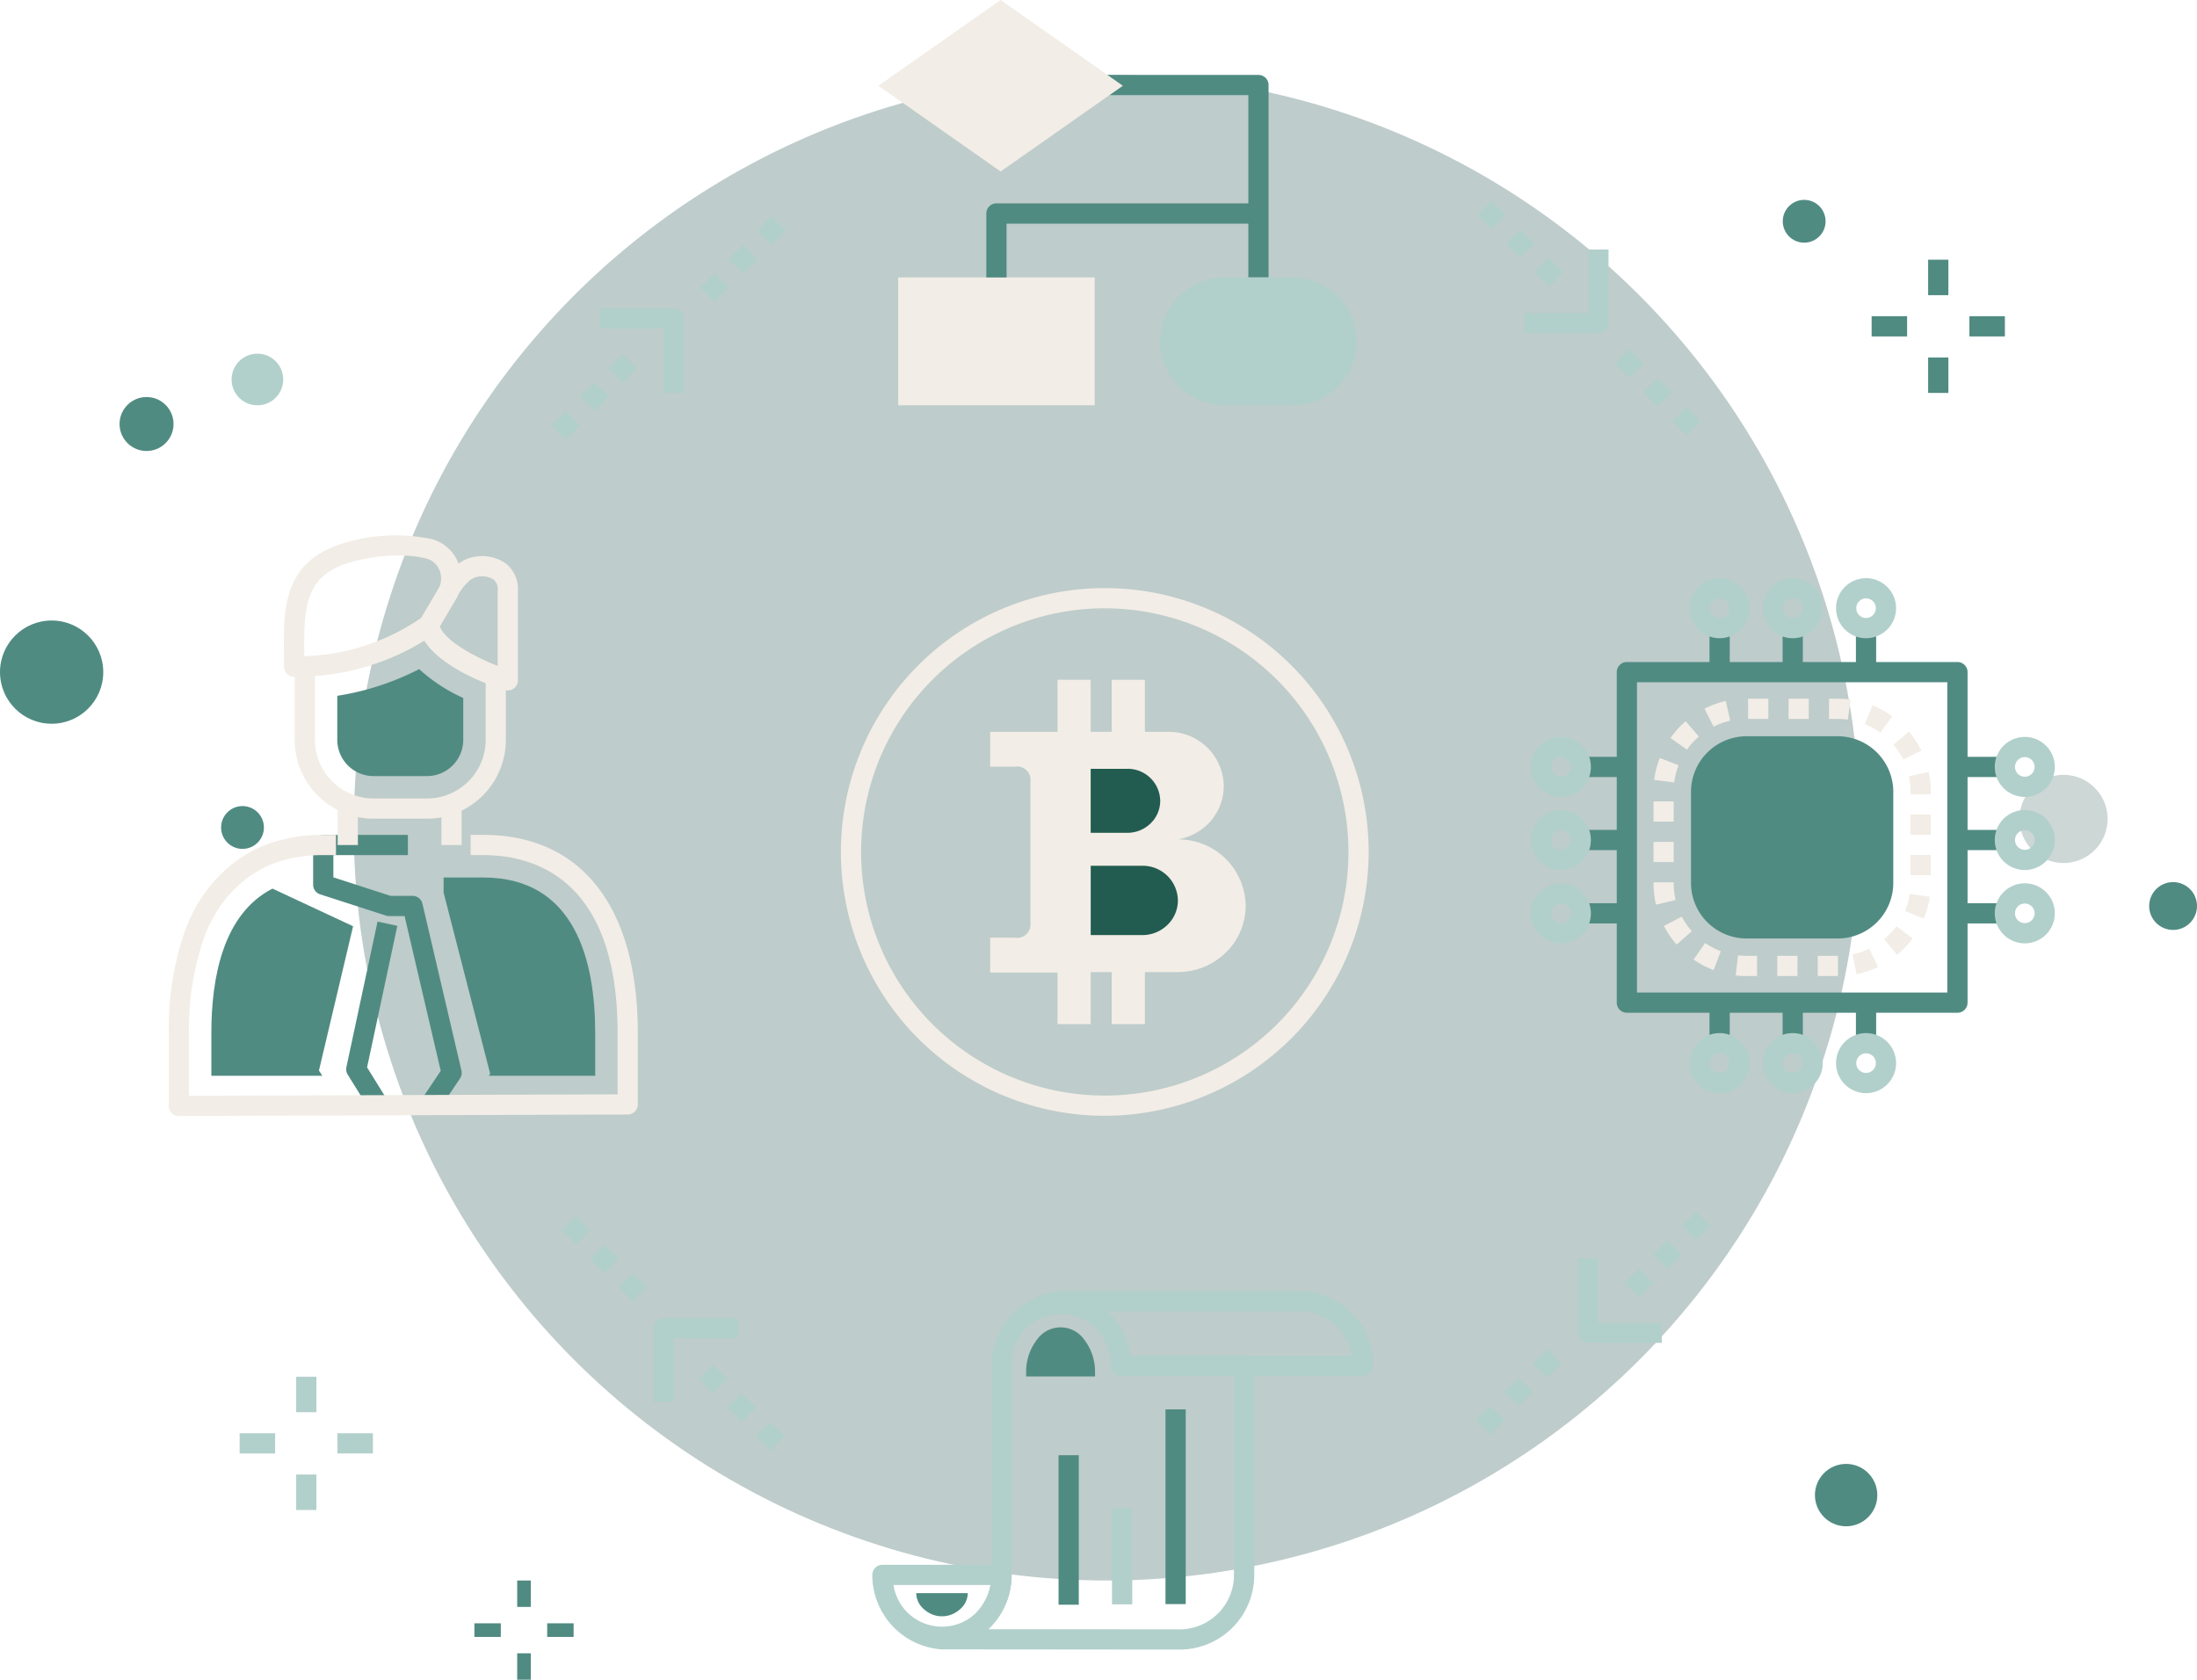 <svg xmlns="http://www.w3.org/2000/svg" width="294.027" height="224.833" viewBox="0 0 294.027 224.833">
  <g id="illustration" transform="translate(-36 -356)">
    <g id="background" transform="translate(0.063 143.001)">
      <circle id="Ellipse_1999" data-name="Ellipse 1999" cx="100.777" cy="100.777" r="100.777" transform="translate(83.279 222.999)" fill="#073b36" opacity="0.26"/>
      <path id="Path_25534" data-name="Path 25534" d="M122.53,21.4a5.9,5.9,0,1,0-5.9-5.9A5.9,5.9,0,0,0,122.53,21.4Z" transform="translate(189.572 307.115)" fill="#073b36" opacity="0.2"/>
      <g id="Group_41131" data-name="Group 41131" transform="translate(57.255 62.5)">
        <g id="Group_40642" data-name="Group 40642" transform="translate(47.898 362.053)">
          <g id="Group_40641" data-name="Group 40641">
            <rect id="Rectangle_7701" data-name="Rectangle 7701" width="1.822" height="3.536" fill="#508b82"/>
          </g>
        </g>
        <g id="Group_40644" data-name="Group 40644" transform="translate(47.898 371.796)">
          <g id="Group_40643" data-name="Group 40643" transform="translate(0 0)">
            <rect id="Rectangle_7702" data-name="Rectangle 7702" width="1.822" height="3.536" fill="#508b82"/>
          </g>
        </g>
        <g id="Group_40646" data-name="Group 40646" transform="translate(51.913 367.782)">
          <g id="Group_40645" data-name="Group 40645">
            <rect id="Rectangle_7703" data-name="Rectangle 7703" width="3.536" height="1.822" fill="#508b82"/>
          </g>
        </g>
        <g id="Group_40648" data-name="Group 40648" transform="translate(42.17 367.782)">
          <g id="Group_40647" data-name="Group 40647">
            <rect id="Rectangle_7704" data-name="Rectangle 7704" width="3.536" height="1.822" fill="#508b82"/>
          </g>
        </g>
      </g>
      <g id="Group_40650" data-name="Group 40650" transform="translate(51.937 266.141)">
        <g id="Group_40649" data-name="Group 40649">
          <circle id="Ellipse_2034" data-name="Ellipse 2034" cx="3.612" cy="3.612" r="3.612" fill="#508b82"/>
        </g>
      </g>
      <g id="Group_40652" data-name="Group 40652" transform="translate(65.527 320.894)">
        <g id="Group_40651" data-name="Group 40651">
          <circle id="Ellipse_2035" data-name="Ellipse 2035" cx="2.865" cy="2.865" r="2.865" fill="#508b82"/>
        </g>
      </g>
      <g id="Group_40656" data-name="Group 40656" transform="translate(323.563 331.07)">
        <g id="Group_40655" data-name="Group 40655">
          <circle id="Ellipse_2037" data-name="Ellipse 2037" cx="3.201" cy="3.201" r="3.201" fill="#508b82"/>
        </g>
      </g>
      <g id="Group_41157" data-name="Group 41157" transform="translate(274.527 239.751)">
        <g id="Group_40651-2" data-name="Group 40651">
          <circle id="Ellipse_2035-2" data-name="Ellipse 2035" cx="2.865" cy="2.865" r="2.865" fill="#508b82"/>
        </g>
      </g>
    </g>
    <g id="Group_54268" data-name="Group 54268" transform="translate(-3 -14)">
      <g id="PROOF_OF_ELAPSED_TIME" data-name="PROOF OF ELAPSED TIME" transform="translate(39 319.545)">
        <g id="Group_53006" data-name="Group 53006" transform="translate(39.637 234.734)">
          <g id="Group_53005" data-name="Group 53005">
            <rect id="Rectangle_9865" data-name="Rectangle 9865" width="2.708" height="4.75" fill="#b2d0cb"/>
          </g>
        </g>
        <g id="Group_53008" data-name="Group 53008" transform="translate(39.637 247.821)">
          <g id="Group_53007" data-name="Group 53007">
            <rect id="Rectangle_9866" data-name="Rectangle 9866" width="2.708" height="4.75" fill="#b2d0cb"/>
          </g>
        </g>
        <g id="Group_53010" data-name="Group 53010" transform="translate(45.159 242.299)">
          <g id="Group_53009" data-name="Group 53009">
            <rect id="Rectangle_9867" data-name="Rectangle 9867" width="4.75" height="2.708" fill="#b2d0cb"/>
          </g>
        </g>
        <g id="Group_53012" data-name="Group 53012" transform="translate(32.072 242.3)">
          <g id="Group_53011" data-name="Group 53011">
            <rect id="Rectangle_9868" data-name="Rectangle 9868" width="4.75" height="2.708" fill="#b2d0cb"/>
          </g>
        </g>
        <g id="Group_53014" data-name="Group 53014" transform="translate(258.045 85.215)">
          <g id="Group_53013" data-name="Group 53013" transform="translate(0 0)">
            <rect id="Rectangle_9869" data-name="Rectangle 9869" width="2.708" height="4.749" fill="#508b82"/>
          </g>
        </g>
        <g id="Group_53016" data-name="Group 53016" transform="translate(258.045 98.301)">
          <g id="Group_53015" data-name="Group 53015" transform="translate(0 0)">
            <rect id="Rectangle_9870" data-name="Rectangle 9870" width="2.708" height="4.749" fill="#508b82"/>
          </g>
        </g>
        <g id="Group_53018" data-name="Group 53018" transform="translate(263.568 92.779)">
          <g id="Group_53017" data-name="Group 53017" transform="translate(0 0)">
            <rect id="Rectangle_9871" data-name="Rectangle 9871" width="4.749" height="2.708" fill="#508b82"/>
          </g>
        </g>
        <g id="Group_53020" data-name="Group 53020" transform="translate(250.482 92.779)">
          <g id="Group_53019" data-name="Group 53019" transform="translate(0 0)">
            <rect id="Rectangle_9872" data-name="Rectangle 9872" width="4.749" height="2.708" fill="#508b82"/>
          </g>
        </g>
        <g id="Group_53022" data-name="Group 53022" transform="translate(0 133.51)">
          <g id="Group_53021" data-name="Group 53021">
            <circle id="Ellipse_3320" data-name="Ellipse 3320" cx="6.91" cy="6.91" r="6.91" fill="#508b82"/>
          </g>
        </g>
        <g id="Group_53024" data-name="Group 53024" transform="translate(30.992 97.794)">
          <g id="Group_53023" data-name="Group 53023" transform="translate(0 0)">
            <circle id="Ellipse_3321" data-name="Ellipse 3321" cx="3.456" cy="3.456" r="3.456" fill="#b2d0cb"/>
          </g>
        </g>
        <g id="Group_53026" data-name="Group 53026" transform="translate(242.894 246.403)">
          <g id="Group_53025" data-name="Group 53025">
            <circle id="Ellipse_3322" data-name="Ellipse 3322" cx="4.175" cy="4.175" r="4.175" fill="#508b82"/>
          </g>
        </g>
        <g id="Group_53028" data-name="Group 53028" transform="translate(28.287 169.398)">
          <g id="Group_53027" data-name="Group 53027">
            <path id="Path_206117" data-name="Path 206117" d="M71.633,276.944l-10.789-5.038c-6.6,3.376-8.179,11.9-8.179,19.316v5.734H67.515l-.45-.7Z" transform="translate(-52.666 -271.906)" fill="#508b82"/>
          </g>
        </g>
        <g id="Group_53030" data-name="Group 53030" transform="translate(59.366 167.911)">
          <g id="Group_53029" data-name="Group 53029">
            <path id="Path_206118" data-name="Path 206118" d="M115.844,269.136h-5.316v2.01l6.239,24.264-.179.264h14.231v-5.734C130.818,280.455,128.225,269.136,115.844,269.136Z" transform="translate(-110.528 -269.136)" fill="#508b82"/>
          </g>
        </g>
        <g id="Group_53034" data-name="Group 53034" transform="translate(41.907 162.207)">
          <g id="Group_53033" data-name="Group 53033">
            <path id="Path_206120" data-name="Path 206120" d="M97.871,290.055,92.65,267.722a1.354,1.354,0,0,0-1.319-1.045H88.387L80.731,264.2v-2.977h9.975v-2.708H79.377a1.354,1.354,0,0,0-1.354,1.354v5.316a1.353,1.353,0,0,0,.937,1.287l8.8,2.845a1.346,1.346,0,0,0,.417.066h2.085L95.1,290.1l-2.568,3.826,2.248,1.509,2.9-4.316A1.351,1.351,0,0,0,97.871,290.055Z" transform="translate(-78.023 -258.516)" fill="#508b82"/>
          </g>
        </g>
        <g id="Group_53036" data-name="Group 53036" transform="translate(46.327 173.813)">
          <g id="Group_53035" data-name="Group 53035">
            <path id="Path_206121" data-name="Path 206121" d="M93.1,280.692l-2.648-.566-4.167,19.479a1.356,1.356,0,0,0,.173,1l2.993,4.819,2.3-1.428-2.7-4.356Z" transform="translate(-86.252 -280.126)" fill="#508b82"/>
          </g>
        </g>
        <g id="Group_53038" data-name="Group 53038" transform="translate(59.078 158.802)">
          <g id="Group_53037" data-name="Group 53037">
            <rect id="Rectangle_9873" data-name="Rectangle 9873" width="2.708" height="4.763" fill="#f2ede6"/>
          </g>
        </g>
        <g id="Group_53040" data-name="Group 53040" transform="translate(45.189 158.686)">
          <g id="Group_53039" data-name="Group 53039">
            <rect id="Rectangle_9874" data-name="Rectangle 9874" width="2.708" height="4.879" fill="#f2ede6"/>
          </g>
        </g>
        <g id="Group_53043" data-name="Group 53043" transform="translate(39.437 132.762)">
          <g id="Group_53042" data-name="Group 53042">
            <g id="Group_53041" data-name="Group 53041">
              <path id="Path_206122" data-name="Path 206122" d="M100.786,210.624c-2.922-1.025-7.7-3.5-8.075-5.8a1.356,1.356,0,0,0-2.19-.831,28.98,28.98,0,0,1-15.8,5.24,1.355,1.355,0,0,0-1.3,1.353v9.826A10.569,10.569,0,0,0,83.98,230.973h7.154a10.568,10.568,0,0,0,10.556-10.556V211.9A1.353,1.353,0,0,0,100.786,210.624Zm-1.8,9.793a7.858,7.858,0,0,1-7.849,7.849H83.981a7.858,7.858,0,0,1-7.849-7.85v-8.552a32.353,32.353,0,0,0,14.633-4.738c1.8,2.9,6.232,4.921,8.219,5.713v7.579Z" transform="translate(-73.424 -203.695)" fill="#f2ede6"/>
            </g>
          </g>
        </g>
        <g id="Group_53045" data-name="Group 53045" transform="translate(45.141 140.019)">
          <g id="Group_53044" data-name="Group 53044">
            <path id="Path_206123" data-name="Path 206123" d="M95,217.206a36.052,36.052,0,0,1-10.958,3.571v5.893a4.858,4.858,0,0,0,4.853,4.853h7.154a4.858,4.858,0,0,0,4.853-4.853v-5.6A22.582,22.582,0,0,1,95,217.206Z" transform="translate(-84.045 -217.206)" fill="#508b82"/>
          </g>
        </g>
        <g id="Group_53048" data-name="Group 53048" transform="translate(37.989 122.098)">
          <g id="Group_53047" data-name="Group 53047" transform="translate(0 0)">
            <g id="Group_53046" data-name="Group 53046">
              <path id="Path_206124" data-name="Path 206124" d="M94.06,187.511a5.319,5.319,0,0,0-3.587-3.168,23.751,23.751,0,0,0-12.206.708c-7.652,2.545-7.589,8.732-7.527,14.715.006.551.011,1.108.011,1.667a1.355,1.355,0,0,0,1.354,1.354c11.528,0,18.583-5.641,18.877-5.881a1.366,1.366,0,0,0,.308-.356l2.385-4A5.7,5.7,0,0,0,94.06,187.511Zm-2.71,3.654L89.1,194.941a29.243,29.243,0,0,1-15.646,5.111c0-.1,0-.209,0-.313-.065-6.322.175-10.288,5.675-12.118a22.914,22.914,0,0,1,6.938-1.072,15.014,15.014,0,0,1,3.721.411,2.6,2.6,0,0,1,1.771,1.574A2.971,2.971,0,0,1,91.349,191.166Z" transform="translate(-70.728 -183.841)" fill="#f2ede6"/>
            </g>
          </g>
        </g>
        <g id="Group_53051" data-name="Group 53051" transform="translate(56.034 124.912)">
          <g id="Group_53050" data-name="Group 53050">
            <g id="Group_53049" data-name="Group 53049">
              <path id="Path_206125" data-name="Path 206125" d="M116.089,190.125a5.488,5.488,0,0,0-4.54-.917c-2.546.48-4.171,3.435-4.433,3.944l-2.6,4.445a1.348,1.348,0,0,0-.169.9c.772,4.9,10.4,8.126,11.494,8.478a1.339,1.339,0,0,0,.414.065,1.354,1.354,0,0,0,1.354-1.354V193.7A4.409,4.409,0,0,0,116.089,190.125ZM114.9,203.758c-3.288-1.295-7.019-3.383-7.766-5.277l2.341-3.994c.015-.026.028-.051.041-.077.374-.744,1.488-2.343,2.539-2.543a2.932,2.932,0,0,1,2.309.343,1.7,1.7,0,0,1,.535,1.486Z" transform="translate(-104.325 -189.08)" fill="#f2ede6"/>
            </g>
          </g>
        </g>
        <g id="Group_53054" data-name="Group 53054" transform="translate(221.286 143.981)">
          <g id="Group_53053" data-name="Group 53053">
            <g id="Group_53052" data-name="Group 53052">
              <path id="Path_206126" data-name="Path 206126" d="M413.387,254.995a12.493,12.493,0,0,0,1.712,2.5l2.031-1.791a9.73,9.73,0,0,1-1.341-1.955Zm2.919-27.4a12.463,12.463,0,0,0-2.038,2.244l2.212,1.562a9.739,9.739,0,0,1,1.594-1.756Zm1.057,31.905a12.348,12.348,0,0,0,2.688,1.407l.952-2.535a9.69,9.69,0,0,1-2.1-1.1Zm1.458-33.59,1.221,2.417a9.616,9.616,0,0,1,2.227-.8l-.594-2.643A12.315,12.315,0,0,0,418.821,225.914Zm5.839,1.377h2.708v-2.708H424.66Zm-1.354,31.639L423,261.62a12.579,12.579,0,0,0,1.422.081h1.438v-2.708h-1.438A9.631,9.631,0,0,1,423.306,258.93Zm-7.949-25.436-2.524-.982a12.308,12.308,0,0,0-.742,2.943l2.687.335A9.649,9.649,0,0,1,415.357,233.494Zm32.485-1.964a12.481,12.481,0,0,0-1.66-2.534l-2.068,1.747a9.733,9.733,0,0,1,1.3,1.984ZM414.7,243.741H412v2.708H414.7Zm0-5.416H412v2.708H414.7Zm0,10.952v-.121H412v.121a12.525,12.525,0,0,0,.334,2.875l2.636-.624A9.747,9.747,0,0,1,414.7,249.277Zm34.134-14.883-2.648.569a9.7,9.7,0,0,1,.216,2.045v.36h2.708v-.36A12.475,12.475,0,0,0,448.837,234.394Zm-5.965,22.378,1.726,2.087a12.546,12.546,0,0,0,2.083-2.2l-2.177-1.611A9.761,9.761,0,0,1,442.872,256.772Zm2.8-3.784,2.5,1.034a12.388,12.388,0,0,0,.806-2.925l-2.68-.393A9.625,9.625,0,0,1,445.672,252.988Zm.733-10.2h2.708v-2.708H446.4ZM428.564,261.7h2.708v-2.708h-2.708ZM446.4,248.2h2.708v-2.708H446.4Zm-5.1-22.728-1.007,2.514a9.691,9.691,0,0,1,2.075,1.144l1.587-2.193A12.383,12.383,0,0,0,441.308,225.471ZM433.98,261.7h2.708v-2.708H433.98Zm4.652-2.9.538,2.653a12.3,12.3,0,0,0,2.876-.964l-1.169-2.441A9.685,9.685,0,0,1,438.632,258.8Zm-8.557-31.509h2.708v-2.708h-2.708Zm5.415-2.708v2.708h1.2a9.856,9.856,0,0,1,1.323.089l.365-2.683a12.531,12.531,0,0,0-1.688-.114h-1.2Z" transform="translate(-411.995 -224.583)" fill="#f2ede6"/>
            </g>
          </g>
        </g>
        <g id="Group_53056" data-name="Group 53056" transform="translate(226.309 149.004)">
          <g id="Group_53055" data-name="Group 53055">
            <path id="Path_206127" data-name="Path 206127" d="M448.418,241.383a7.447,7.447,0,0,0-7.447-7.447H428.794a7.447,7.447,0,0,0-7.447,7.447v12.178a7.446,7.446,0,0,0,7.447,7.446h12.178a7.447,7.447,0,0,0,7.447-7.447Z" transform="translate(-421.347 -233.936)" fill="#508b82"/>
          </g>
        </g>
        <g id="Group_53059" data-name="Group 53059" transform="translate(216.371 139.067)">
          <g id="Group_53058" data-name="Group 53058">
            <g id="Group_53057" data-name="Group 53057">
              <path id="Path_206128" data-name="Path 206128" d="M448.438,215.434H404.2a1.354,1.354,0,0,0-1.354,1.354v44.24a1.354,1.354,0,0,0,1.354,1.354h44.24a1.355,1.355,0,0,0,1.354-1.354v-44.24A1.355,1.355,0,0,0,448.438,215.434Zm-1.354,44.24H405.552V218.142h41.532Z" transform="translate(-402.844 -215.434)" fill="#508b82"/>
            </g>
          </g>
        </g>
        <g id="Group_53061" data-name="Group 53061" transform="translate(262.885 151.757)">
          <g id="Group_53060" data-name="Group 53060">
            <rect id="Rectangle_9875" data-name="Rectangle 9875" width="5.432" height="2.708" fill="#508b82"/>
          </g>
        </g>
        <g id="Group_53063" data-name="Group 53063" transform="translate(262.885 161.54)">
          <g id="Group_53062" data-name="Group 53062">
            <rect id="Rectangle_9876" data-name="Rectangle 9876" width="5.432" height="2.708" fill="#508b82"/>
          </g>
        </g>
        <g id="Group_53065" data-name="Group 53065" transform="translate(262.885 171.352)">
          <g id="Group_53064" data-name="Group 53064">
            <rect id="Rectangle_9877" data-name="Rectangle 9877" width="5.432" height="2.708" fill="#508b82"/>
          </g>
        </g>
        <g id="Group_53068" data-name="Group 53068" transform="translate(266.963 149.093)">
          <g id="Group_53067" data-name="Group 53067">
            <g id="Group_53066" data-name="Group 53066">
              <path id="Path_206129" data-name="Path 206129" d="M501.055,234.1a4.018,4.018,0,1,0,4.019,4.018A4.022,4.022,0,0,0,501.055,234.1Zm0,5.329a1.311,1.311,0,1,1,1.311-1.311A1.312,1.312,0,0,1,501.055,239.43Z" transform="translate(-497.037 -234.101)" fill="#b2d0cb"/>
            </g>
          </g>
        </g>
        <g id="Group_53071" data-name="Group 53071" transform="translate(266.963 158.875)">
          <g id="Group_53070" data-name="Group 53070">
            <g id="Group_53069" data-name="Group 53069">
              <path id="Path_206130" data-name="Path 206130" d="M501.055,252.314a4.018,4.018,0,1,0,4.019,4.018A4.022,4.022,0,0,0,501.055,252.314Zm0,5.329a1.311,1.311,0,1,1,1.311-1.311A1.312,1.312,0,0,1,501.055,257.643Z" transform="translate(-497.037 -252.314)" fill="#b2d0cb"/>
            </g>
          </g>
        </g>
        <g id="Group_53074" data-name="Group 53074" transform="translate(266.963 168.687)">
          <g id="Group_53073" data-name="Group 53073">
            <g id="Group_53072" data-name="Group 53072">
              <path id="Path_206131" data-name="Path 206131" d="M501.055,270.582a4.018,4.018,0,1,0,4.019,4.018A4.022,4.022,0,0,0,501.055,270.582Zm0,5.329a1.311,1.311,0,1,1,1.311-1.311A1.312,1.312,0,0,1,501.055,275.911Z" transform="translate(-497.037 -270.582)" fill="#b2d0cb"/>
            </g>
          </g>
        </g>
        <g id="Group_53076" data-name="Group 53076" transform="translate(211.554 151.757)">
          <g id="Group_53075" data-name="Group 53075">
            <rect id="Rectangle_9878" data-name="Rectangle 9878" width="5.432" height="2.708" fill="#508b82"/>
          </g>
        </g>
        <g id="Group_53078" data-name="Group 53078" transform="translate(211.554 161.54)">
          <g id="Group_53077" data-name="Group 53077">
            <rect id="Rectangle_9879" data-name="Rectangle 9879" width="5.432" height="2.708" fill="#508b82"/>
          </g>
        </g>
        <g id="Group_53080" data-name="Group 53080" transform="translate(211.554 171.352)">
          <g id="Group_53079" data-name="Group 53079">
            <rect id="Rectangle_9880" data-name="Rectangle 9880" width="5.432" height="2.708" fill="#508b82"/>
          </g>
        </g>
        <g id="Group_53083" data-name="Group 53083" transform="translate(204.872 149.093)">
          <g id="Group_53082" data-name="Group 53082">
            <g id="Group_53081" data-name="Group 53081">
              <path id="Path_206132" data-name="Path 206132" d="M385.453,234.1a4.018,4.018,0,1,0,4.018,4.018A4.022,4.022,0,0,0,385.453,234.1Zm0,5.329a1.311,1.311,0,1,1,1.311-1.311A1.312,1.312,0,0,1,385.453,239.43Z" transform="translate(-381.434 -234.101)" fill="#b2d0cb"/>
            </g>
          </g>
        </g>
        <g id="Group_53086" data-name="Group 53086" transform="translate(204.872 158.875)">
          <g id="Group_53085" data-name="Group 53085">
            <g id="Group_53084" data-name="Group 53084">
              <path id="Path_206133" data-name="Path 206133" d="M385.453,252.314a4.018,4.018,0,1,0,4.018,4.018A4.023,4.023,0,0,0,385.453,252.314Zm0,5.329a1.311,1.311,0,1,1,1.311-1.311A1.312,1.312,0,0,1,385.453,257.643Z" transform="translate(-381.434 -252.314)" fill="#b2d0cb"/>
            </g>
          </g>
        </g>
        <g id="Group_53089" data-name="Group 53089" transform="translate(204.872 168.687)">
          <g id="Group_53088" data-name="Group 53088">
            <g id="Group_53087" data-name="Group 53087">
              <path id="Path_206134" data-name="Path 206134" d="M385.453,270.582a4.018,4.018,0,1,0,4.018,4.018A4.022,4.022,0,0,0,385.453,270.582Zm0,5.329a1.311,1.311,0,1,1,1.311-1.311A1.312,1.312,0,0,1,385.453,275.911Z" transform="translate(-381.434 -270.582)" fill="#b2d0cb"/>
            </g>
          </g>
        </g>
        <g id="Group_53091" data-name="Group 53091" transform="translate(228.785 134.527)">
          <g id="Group_53090" data-name="Group 53090">
            <rect id="Rectangle_9881" data-name="Rectangle 9881" width="2.708" height="5.432" fill="#508b82"/>
          </g>
        </g>
        <g id="Group_53093" data-name="Group 53093" transform="translate(238.568 134.527)">
          <g id="Group_53092" data-name="Group 53092">
            <rect id="Rectangle_9882" data-name="Rectangle 9882" width="2.708" height="5.432" fill="#508b82"/>
          </g>
        </g>
        <g id="Group_53095" data-name="Group 53095" transform="translate(248.38 134.527)">
          <g id="Group_53094" data-name="Group 53094">
            <rect id="Rectangle_9883" data-name="Rectangle 9883" width="2.708" height="5.432" fill="#508b82"/>
          </g>
        </g>
        <g id="Group_53098" data-name="Group 53098" transform="translate(226.121 127.845)">
          <g id="Group_53097" data-name="Group 53097">
            <g id="Group_53096" data-name="Group 53096">
              <path id="Path_206135" data-name="Path 206135" d="M425.014,194.541a4.018,4.018,0,1,0,4.018,4.018A4.022,4.022,0,0,0,425.014,194.541Zm0,5.328a1.31,1.31,0,1,1,1.309-1.309A1.312,1.312,0,0,1,425.014,199.869Z" transform="translate(-420.996 -194.541)" fill="#b2d0cb"/>
            </g>
          </g>
        </g>
        <g id="Group_53101" data-name="Group 53101" transform="translate(235.904 127.845)">
          <g id="Group_53100" data-name="Group 53100">
            <g id="Group_53099" data-name="Group 53099">
              <path id="Path_206136" data-name="Path 206136" d="M443.228,194.541a4.018,4.018,0,1,0,4.018,4.018A4.022,4.022,0,0,0,443.228,194.541Zm0,5.328a1.31,1.31,0,1,1,1.31-1.309A1.312,1.312,0,0,1,443.228,199.869Z" transform="translate(-439.21 -194.541)" fill="#b2d0cb"/>
            </g>
          </g>
        </g>
        <g id="Group_53104" data-name="Group 53104" transform="translate(245.715 127.845)">
          <g id="Group_53103" data-name="Group 53103">
            <g id="Group_53102" data-name="Group 53102">
              <path id="Path_206137" data-name="Path 206137" d="M461.5,194.541a4.018,4.018,0,1,0,4.018,4.018A4.022,4.022,0,0,0,461.5,194.541Zm0,5.328a1.31,1.31,0,1,1,1.31-1.309A1.312,1.312,0,0,1,461.5,199.869Z" transform="translate(-457.477 -194.541)" fill="#b2d0cb"/>
            </g>
          </g>
        </g>
        <g id="Group_53106" data-name="Group 53106" transform="translate(228.785 184.66)">
          <g id="Group_53105" data-name="Group 53105">
            <rect id="Rectangle_9884" data-name="Rectangle 9884" width="2.708" height="5.432" fill="#508b82"/>
          </g>
        </g>
        <g id="Group_53108" data-name="Group 53108" transform="translate(238.568 184.66)">
          <g id="Group_53107" data-name="Group 53107">
            <rect id="Rectangle_9885" data-name="Rectangle 9885" width="2.708" height="5.432" fill="#508b82"/>
          </g>
        </g>
        <g id="Group_53110" data-name="Group 53110" transform="translate(248.38 184.66)">
          <g id="Group_53109" data-name="Group 53109">
            <rect id="Rectangle_9886" data-name="Rectangle 9886" width="2.708" height="5.432" fill="#508b82"/>
          </g>
        </g>
        <g id="Group_53113" data-name="Group 53113" transform="translate(226.121 188.739)">
          <g id="Group_53112" data-name="Group 53112">
            <g id="Group_53111" data-name="Group 53111">
              <path id="Path_206138" data-name="Path 206138" d="M425.014,307.914a4.018,4.018,0,1,0,4.018,4.018A4.022,4.022,0,0,0,425.014,307.914Zm0,5.329a1.311,1.311,0,1,1,1.309-1.311A1.312,1.312,0,0,1,425.014,313.243Z" transform="translate(-420.996 -307.914)" fill="#b2d0cb"/>
            </g>
          </g>
        </g>
        <g id="Group_53116" data-name="Group 53116" transform="translate(235.904 188.739)">
          <g id="Group_53115" data-name="Group 53115">
            <g id="Group_53114" data-name="Group 53114">
              <path id="Path_206139" data-name="Path 206139" d="M443.228,307.914a4.018,4.018,0,1,0,4.018,4.018A4.022,4.022,0,0,0,443.228,307.914Zm0,5.329a1.311,1.311,0,1,1,1.31-1.311A1.312,1.312,0,0,1,443.228,313.243Z" transform="translate(-439.21 -307.914)" fill="#b2d0cb"/>
            </g>
          </g>
        </g>
        <g id="Group_53119" data-name="Group 53119" transform="translate(245.715 188.739)">
          <g id="Group_53118" data-name="Group 53118">
            <g id="Group_53117" data-name="Group 53117">
              <path id="Path_206140" data-name="Path 206140" d="M461.5,307.914a4.018,4.018,0,1,0,4.018,4.018A4.022,4.022,0,0,0,461.5,307.914Zm0,5.329a1.311,1.311,0,1,1,1.31-1.311A1.312,1.312,0,0,1,461.5,313.243Z" transform="translate(-457.477 -307.914)" fill="#b2d0cb"/>
            </g>
          </g>
        </g>
        <g id="Group_53121" data-name="Group 53121" transform="translate(146.509 60.484)">
          <g id="Group_53120" data-name="Group 53120">
            <path id="Path_206141" data-name="Path 206141" d="M294.684,69.127H272.773v2.708H293.33v24.4h2.708V70.481A1.354,1.354,0,0,0,294.684,69.127Z" transform="translate(-272.773 -69.127)" fill="#508b82"/>
          </g>
        </g>
        <g id="Group_53123" data-name="Group 53123" transform="translate(120.202 87.589)">
          <g id="Group_53122" data-name="Group 53122">
            <rect id="Rectangle_9887" data-name="Rectangle 9887" width="26.306" height="17.116" fill="#f2ede6"/>
          </g>
        </g>
        <g id="Group_53125" data-name="Group 53125" transform="translate(155.266 87.589)">
          <g id="Group_53124" data-name="Group 53124">
            <path id="Path_206142" data-name="Path 206142" d="M306.826,119.592h-9.189a8.558,8.558,0,1,0,0,17.117h9.189a8.558,8.558,0,0,0,0-17.117Z" transform="translate(-289.078 -119.592)" fill="#b2d0cb"/>
          </g>
        </g>
        <g id="Group_53127" data-name="Group 53127" transform="translate(117.558 50.455)">
          <g id="Group_53126" data-name="Group 53126">
            <path id="Path_206143" data-name="Path 206143" d="M235.228,50.455,218.871,61.934h0l16.356,11.479,16.356-11.478Z" transform="translate(-218.871 -50.455)" fill="#f2ede6"/>
          </g>
        </g>
        <g id="Group_53129" data-name="Group 53129" transform="translate(132.002 77.677)">
          <g id="Group_53128" data-name="Group 53128">
            <path id="Path_206144" data-name="Path 206144" d="M247.117,101.137a1.354,1.354,0,0,0-1.354,1.354v8.558h2.708v-7.2h33.71v-2.708Z" transform="translate(-245.763 -101.137)" fill="#508b82"/>
          </g>
        </g>
        <g id="Group_53132" data-name="Group 53132" transform="translate(116.742 259.904)">
          <g id="Group_53131" data-name="Group 53131">
            <g id="Group_53130" data-name="Group 53130">
              <path id="Path_206145" data-name="Path 206145" d="M234.652,440.411H218.707a1.354,1.354,0,0,0-1.354,1.354,9.98,9.98,0,0,0,9.224,9.966c.034,0,.068,0,.1,0s.068,0,.1,0A9.98,9.98,0,0,0,236,441.765,1.353,1.353,0,0,0,234.652,440.411Zm-3.482,6.509a6.569,6.569,0,0,1-10.984-3.8h12.987A7.273,7.273,0,0,1,231.17,446.92Z" transform="translate(-217.353 -440.411)" fill="#b2d0cb"/>
            </g>
          </g>
        </g>
        <g id="Group_53134" data-name="Group 53134" transform="translate(122.619 263.701)">
          <g id="Group_53133" data-name="Group 53133">
            <path id="Path_206146" data-name="Path 206146" d="M231.744,447.48h-3.45a2.871,2.871,0,0,0,1.094,2.2,3.538,3.538,0,0,0,4.712,0,2.87,2.87,0,0,0,1.094-2.2Z" transform="translate(-228.294 -447.48)" fill="#508b82"/>
          </g>
        </g>
        <g id="Group_53136" data-name="Group 53136" transform="translate(137.333 228.128)">
          <g id="Group_53135" data-name="Group 53135">
            <path id="Path_206147" data-name="Path 206147" d="M263.449,382.877a3.86,3.86,0,0,0-6.3,0,7,7,0,0,0-1.462,4.339v.606h9.221v-.606A7,7,0,0,0,263.449,382.877Z" transform="translate(-255.69 -381.25)" fill="#508b82"/>
          </g>
        </g>
        <g id="Group_53139" data-name="Group 53139" transform="translate(140.661 223.266)">
          <g id="Group_53138" data-name="Group 53138" transform="translate(0 0)">
            <g id="Group_53137" data-name="Group 53137">
              <path id="Path_206148" data-name="Path 206148" d="M302.1,375.119a9.972,9.972,0,0,0-7.072-2.922H263.239a1.354,1.354,0,0,0-.1,2.7,7.328,7.328,0,0,1,6.721,7.294,1.354,1.354,0,0,0,1.354,1.354h32.457a1.354,1.354,0,0,0,1.354-1.354A9.976,9.976,0,0,0,302.1,375.119Zm-29.62,5.723a9.976,9.976,0,0,0-2.838-5.724c-.073-.073-.147-.144-.221-.213h25.608a7.275,7.275,0,0,1,7.166,5.937Z" transform="translate(-261.885 -372.197)" fill="#b2d0cb"/>
            </g>
          </g>
        </g>
        <g id="Group_53142" data-name="Group 53142" transform="translate(124.716 223.265)">
          <g id="Group_53141" data-name="Group 53141" transform="translate(0 0)">
            <g id="Group_53140" data-name="Group 53140">
              <path id="Path_206149" data-name="Path 206149" d="M273.98,380.828H258.731a10.04,10.04,0,0,0-9.13-8.627,1.3,1.3,0,0,0-.2,0,10.035,10.035,0,0,0-9.224,9.981l0,28.008a7.269,7.269,0,0,1-6.72,7.266,1.354,1.354,0,0,0,.1,2.7l31.786.028a9.983,9.983,0,0,0,10-10V382.182A1.356,1.356,0,0,0,273.98,380.828ZM270.5,415.345a7.276,7.276,0,0,1-5.161,2.134l-25.585-.023c.069-.064.136-.13.2-.2a9.969,9.969,0,0,0,2.922-7.071l0-28.006a6.624,6.624,0,1,1,13.236,0,1.354,1.354,0,0,0,1.354,1.351h15.157v26.654h0A7.273,7.273,0,0,1,270.5,415.345Z" transform="translate(-232.199 -372.196)" fill="#b2d0cb"/>
            </g>
          </g>
        </g>
        <g id="Group_53144" data-name="Group 53144" transform="translate(141.667 245.238)">
          <g id="Group_53143" data-name="Group 53143">
            <rect id="Rectangle_9888" data-name="Rectangle 9888" width="2.708" height="20.012" fill="#508b82"/>
          </g>
        </g>
        <g id="Group_53146" data-name="Group 53146" transform="translate(148.824 252.34)">
          <g id="Group_53145" data-name="Group 53145">
            <rect id="Rectangle_9889" data-name="Rectangle 9889" width="2.708" height="12.865" fill="#b2d0cb"/>
          </g>
        </g>
        <g id="Group_53148" data-name="Group 53148" transform="translate(155.98 239.106)">
          <g id="Group_53147" data-name="Group 53147">
            <rect id="Rectangle_9890" data-name="Rectangle 9890" width="2.708" height="26.059" fill="#508b82"/>
          </g>
        </g>
        <g id="Group_53156" data-name="Group 53156" transform="translate(103.872 120.5)">
          <g id="Group_53150" data-name="Group 53150" transform="translate(42.095 32.861)">
            <g id="Group_53149" data-name="Group 53149">
              <path id="Path_206150" data-name="Path 206150" d="M276.665,242.049h-4.9v8.566h4.9a4.439,4.439,0,0,0,3.114-1.255,4.214,4.214,0,0,0,1.291-3.024A4.346,4.346,0,0,0,276.665,242.049Z" transform="translate(-271.764 -242.049)" fill="#f2ede6"/>
            </g>
          </g>
          <g id="Group_53152" data-name="Group 53152" transform="translate(42.095 45.84)">
            <g id="Group_53151" data-name="Group 53151">
              <path id="Path_206151" data-name="Path 206151" d="M278.669,266.213h-6.9v9.279h6.9a4.8,4.8,0,0,0,3.367-1.363,4.54,4.54,0,0,0,1.4-3.276A4.707,4.707,0,0,0,278.669,266.213Z" transform="translate(-271.764 -266.213)" fill="#f2ede6"/>
            </g>
          </g>
          <g id="Group_53155" data-name="Group 53155" transform="translate(0 0)">
            <g id="Group_53154" data-name="Group 53154">
              <g id="Group_53153" data-name="Group 53153">
                <path id="Path_206152" data-name="Path 206152" d="M237.372,260.174a35.317,35.317,0,1,1,35.317-35.317A35.359,35.359,0,0,1,237.372,260.174Zm0-67.927a32.609,32.609,0,1,0,32.61,32.61A32.649,32.649,0,0,0,237.372,192.248Zm16.183,46.094a9.207,9.207,0,0,1-6.444,2.6h-4.368V247.9h-4.449v-6.959h-2.807V247.9h-4.441V241h-9.016v-4.666h3.331a1.779,1.779,0,0,0,2.058-1.959V215.4a1.779,1.779,0,0,0-2.058-1.958h-3.331v-4.666h9.016v-6.959h4.441v6.959h2.807v-6.959h4.449v6.959h3.1a7.366,7.366,0,0,1,7.455,7.265,7.137,7.137,0,0,1-2.184,5.135,7.568,7.568,0,0,1-3.9,2,9,9,0,0,1,9.016,8.881A8.732,8.732,0,0,1,253.555,238.341Z" transform="translate(-193.39 -180.867)" fill="#f2ede6"/>
              </g>
            </g>
          </g>
        </g>
        <g id="Group_53164" data-name="Group 53164" transform="translate(103.872 120.5)">
          <g id="Group_53158" data-name="Group 53158" transform="translate(42.095 32.861)">
            <g id="Group_53157" data-name="Group 53157">
              <path id="Path_206153" data-name="Path 206153" d="M276.665,242.049h-4.9v8.566h4.9a4.439,4.439,0,0,0,3.114-1.255,4.214,4.214,0,0,0,1.291-3.024A4.346,4.346,0,0,0,276.665,242.049Z" transform="translate(-271.764 -242.049)" fill="#225b50"/>
            </g>
          </g>
          <g id="Group_53160" data-name="Group 53160" transform="translate(42.095 45.84)">
            <g id="Group_53159" data-name="Group 53159">
              <path id="Path_206154" data-name="Path 206154" d="M278.669,266.213h-6.9v9.279h6.9a4.8,4.8,0,0,0,3.367-1.363,4.54,4.54,0,0,0,1.4-3.276A4.707,4.707,0,0,0,278.669,266.213Z" transform="translate(-271.764 -266.213)" fill="#225b50"/>
            </g>
          </g>
        </g>
        <g id="Group_53167" data-name="Group 53167" transform="translate(73.793 97.812)">
          <g id="Group_53166" data-name="Group 53166" transform="translate(0 0)">
            <g id="Group_53165" data-name="Group 53165">
              <path id="Path_206156" data-name="Path 206156" d="M146.962,138.625l-1.914,1.915,1.914,1.914,1.914-1.915Zm-9.573,9.573,1.914,1.914,1.914-1.914-1.914-1.914Zm3.829-3.83,1.914,1.914,1.914-1.914-1.914-1.914Z" transform="translate(-137.389 -138.625)" fill="#b2d0cb"/>
            </g>
          </g>
        </g>
        <g id="Group_53170" data-name="Group 53170" transform="translate(93.707 79.409)">
          <g id="Group_53169" data-name="Group 53169">
            <g id="Group_53168" data-name="Group 53168">
              <path id="Path_206157" data-name="Path 206157" d="M178.294,110.106l1.914,1.914,1.915-1.915-1.914-1.914Zm-3.828,3.829,1.914,1.914,1.914-1.914-1.914-1.914Zm9.573-9.573-1.914,1.914,1.914,1.914,1.914-1.914Z" transform="translate(-174.466 -104.362)" fill="#b2d0cb"/>
            </g>
          </g>
        </g>
        <g id="Group_53172" data-name="Group 53172" transform="translate(80.321 91.732)">
          <g id="Group_53171" data-name="Group 53171" transform="translate(0 0)">
            <path id="Path_206158" data-name="Path 206158" d="M159.41,127.306h-9.866v2.708h8.513V138.6h2.708V128.66A1.355,1.355,0,0,0,159.41,127.306Z" transform="translate(-149.544 -127.306)" fill="#b2d0cb"/>
          </g>
        </g>
        <g id="Group_53175" data-name="Group 53175" transform="translate(197.705 77.318)">
          <g id="Group_53174" data-name="Group 53174" transform="translate(0 0)">
            <g id="Group_53173" data-name="Group 53173">
              <path id="Path_206159" data-name="Path 206159" d="M370.005,100.469l-1.914,1.914,1.914,1.914,1.914-1.914Zm7.659,7.659-1.914,1.914,1.914,1.914,1.914-1.914Zm-3.83-3.83-1.914,1.914,1.915,1.915,1.914-1.914Z" transform="translate(-368.091 -100.469)" fill="#b2d0cb"/>
            </g>
          </g>
        </g>
        <g id="Group_53178" data-name="Group 53178" transform="translate(216.109 97.232)">
          <g id="Group_53177" data-name="Group 53177" transform="translate(0 0)">
            <g id="Group_53176" data-name="Group 53176">
              <path id="Path_206160" data-name="Path 206160" d="M406.185,143.29,408.1,145.2l1.914-1.914-1.914-1.914Zm-1.914-5.744-1.914,1.914,1.914,1.914,1.914-1.914Zm7.659,7.659-1.914,1.914,1.914,1.915,1.914-1.914Z" transform="translate(-402.356 -137.546)" fill="#b2d0cb"/>
            </g>
          </g>
        </g>
        <g id="Group_53180" data-name="Group 53180" transform="translate(203.979 83.847)">
          <g id="Group_53179" data-name="Group 53179" transform="translate(0 0)">
            <path id="Path_206161" data-name="Path 206161" d="M388.358,112.624v8.513h-8.586v2.708h9.94a1.354,1.354,0,0,0,1.354-1.354v-9.867h-2.708Z" transform="translate(-379.772 -112.624)" fill="#b2d0cb"/>
          </g>
        </g>
        <g id="Group_53183" data-name="Group 53183" transform="translate(217.443 212.627)">
          <g id="Group_53182" data-name="Group 53182">
            <g id="Group_53181" data-name="Group 53181">
              <path id="Path_206162" data-name="Path 206162" d="M404.84,361.963l1.914,1.914,1.914-1.914-1.914-1.914Zm9.573-9.573L412.5,354.3l1.914,1.914,1.914-1.914Zm-5.744,5.744,1.914,1.914,1.915-1.915-1.914-1.914Z" transform="translate(-404.84 -352.39)" fill="#b2d0cb"/>
            </g>
          </g>
        </g>
        <g id="Group_53186" data-name="Group 53186" transform="translate(197.528 231.032)">
          <g id="Group_53185" data-name="Group 53185">
            <g id="Group_53184" data-name="Group 53184">
              <path id="Path_206163" data-name="Path 206163" d="M371.591,392.4l1.914,1.914,1.914-1.914-1.914-1.914Zm-3.83,3.83,1.914,1.914,1.915-1.914-1.914-1.914Zm9.574-9.573-1.914,1.914,1.914,1.914,1.914-1.914Z" transform="translate(-367.761 -386.656)" fill="#b2d0cb"/>
            </g>
          </g>
        </g>
        <g id="Group_53188" data-name="Group 53188" transform="translate(211.182 218.902)">
          <g id="Group_53187" data-name="Group 53187">
            <path id="Path_206164" data-name="Path 206164" d="M395.89,372.659v-8.586h-2.708v9.94a1.354,1.354,0,0,0,1.354,1.354H404.4v-2.708H395.89Z" transform="translate(-393.182 -364.073)" fill="#b2d0cb"/>
          </g>
        </g>
        <g id="Group_53191" data-name="Group 53191" transform="translate(93.531 233.122)">
          <g id="Group_53190" data-name="Group 53190">
            <g id="Group_53189" data-name="Group 53189">
              <path id="Path_206165" data-name="Path 206165" d="M179.881,394.377l-1.914,1.914,1.915,1.915,1.914-1.914Zm-3.829-3.829-1.914,1.914,1.914,1.914,1.914-1.914Zm7.659,7.659-1.914,1.914,1.914,1.914,1.914-1.914Z" transform="translate(-174.138 -390.548)" fill="#b2d0cb"/>
            </g>
          </g>
        </g>
        <g id="Group_53194" data-name="Group 53194" transform="translate(75.127 213.207)">
          <g id="Group_53193" data-name="Group 53193">
            <g id="Group_53192" data-name="Group 53192">
              <path id="Path_206166" data-name="Path 206166" d="M139.873,355.384l1.914,1.915,1.914-1.914-1.914-1.915Zm5.744,1.915-1.914,1.914,1.914,1.914,1.914-1.914Zm3.829,3.83-1.914,1.914,1.914,1.914,1.914-1.914Z" transform="translate(-139.873 -353.47)" fill="#b2d0cb"/>
            </g>
          </g>
        </g>
        <g id="Group_53196" data-name="Group 53196" transform="translate(87.451 226.861)">
          <g id="Group_53195" data-name="Group 53195">
            <path id="Path_206167" data-name="Path 206167" d="M164.172,378.891a1.354,1.354,0,0,0-1.354,1.354v9.867h2.708V381.6h8.586v-2.708h-9.939Z" transform="translate(-162.818 -378.891)" fill="#b2d0cb"/>
          </g>
        </g>
        <g id="Group_53032" data-name="Group 53032" transform="translate(22.583 162.206)">
          <g id="Group_53031" data-name="Group 53031">
            <path id="Path_206119" data-name="Path 206119" d="M84.144,258.516h-1.7v2.708h1.7c6.711,0,17.97,3.092,17.97,23.8v8.219l-57.361.191v-8.411a37.294,37.294,0,0,1,1.7-11.8c1.75-5.691,5.839-9.918,10.952-11.313a19.512,19.512,0,0,1,5.32-.687h1.7v-2.708h-1.7a22.194,22.194,0,0,0-6.046.787c-6,1.637-10.789,6.544-12.8,13.092a39.938,39.938,0,0,0-1.828,12.628v9.769a1.354,1.354,0,0,0,1.354,1.354h0l60.069-.2a1.355,1.355,0,0,0,1.349-1.354v-9.569C104.822,268.178,97.285,258.516,84.144,258.516Z" transform="translate(-42.045 -258.516)" fill="#f2ede6"/>
          </g>
        </g>
      </g>
    </g>
  </g>
</svg>
